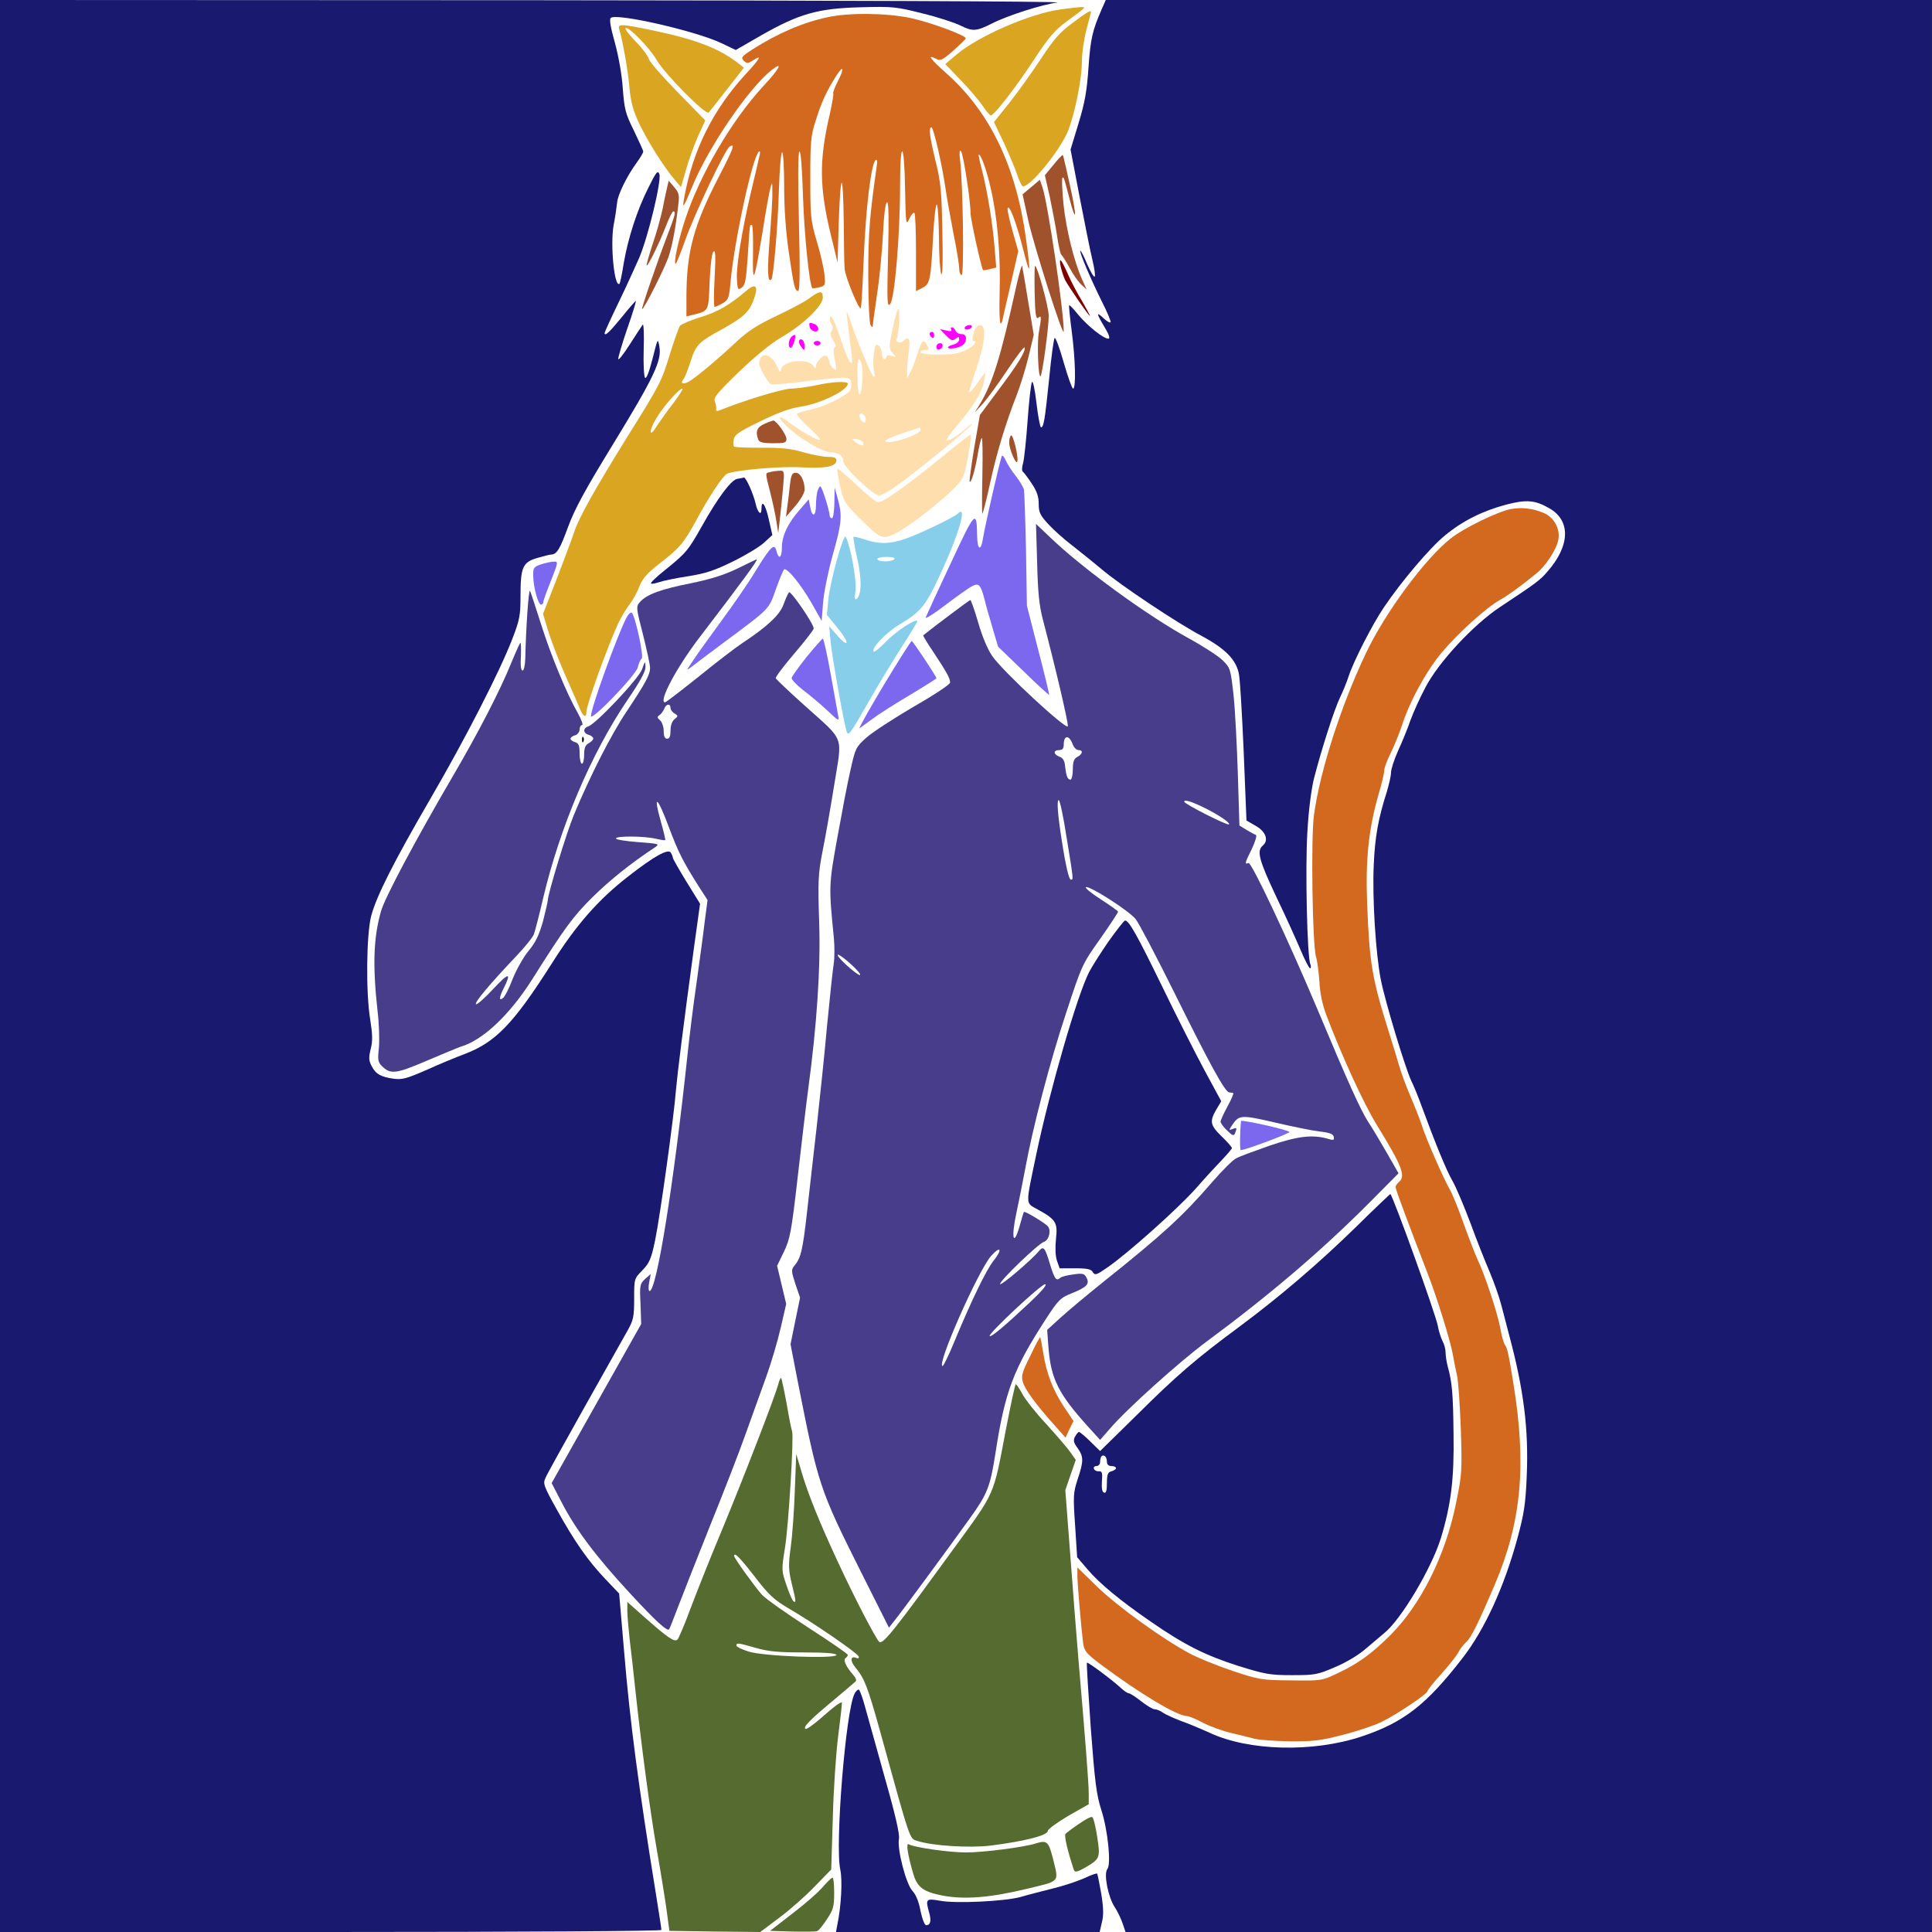 <?xml version="1.0" encoding="UTF-8" standalone="no"?>
<svg
   xmlns:dc="http://purl.org/dc/elements/1.1/"
   xmlns:cc="http://creativecommons.org/ns#"
   xmlns:rdf="http://www.w3.org/1999/02/22-rdf-syntax-ns#"
   xmlns:svg="http://www.w3.org/2000/svg"
   xmlns="http://www.w3.org/2000/svg"
   xmlns:sodipodi="http://sodipodi.sourceforge.net/DTD/sodipodi-0.dtd"
   xmlns:inkscape="http://www.inkscape.org/namespaces/inkscape"
   version="1.0"
   width="850pt"
   height="850pt"
   viewBox="0 0 850 850"
   preserveAspectRatio="xMidYMid meet"
   id="svg102"
   sodipodi:docname="35 #4837.svg"
   inkscape:version="0.92.2 5c3e80d, 2017-08-06">
  <defs
     id="defs106" />
  <sodipodi:namedview
     pagecolor="#ffffff"
     bordercolor="#666666"
     borderopacity="1"
     objecttolerance="10"
     gridtolerance="10"
     guidetolerance="10"
     inkscape:pageopacity="0"
     inkscape:pageshadow="2"
     inkscape:window-width="1920"
     inkscape:window-height="978"
     id="namedview104"
     showgrid="false"
     inkscape:zoom="0.58897835"
     inkscape:cx="444.42642"
     inkscape:cy="710.15393"
     inkscape:window-x="0"
     inkscape:window-y="1"
     inkscape:window-maximized="1"
     inkscape:current-layer="svg102" />
  <g
     transform="translate(0,850) scale(0.1,-0.1)"
     fill="#000000"
     stroke="none"
     id="g100">
    <path
       d="M0 4250 l0 -4250 1455 0 c853 0 1455 4 1455 9 0 5 -11 76 -24 157 -77 476 -114 755 -140 1066 l-22 257 -60 63 c-78 82 -137 167 -214 306 -58 104 -62 115 -50 140 6 15 84 155 172 312 88 157 173 308 189 336 26 46 29 61 29 140 0 88 0 88 36 125 31 32 39 50 56 131 22 107 83 545 92 663 7 77 30 263 81 639 l25 180 -60 97 c-33 54 -60 101 -60 106 0 4 -4 14 -9 22 -12 18 -73 -16 -186 -104 -133 -103 -230 -214 -338 -385 -168 -264 -246 -345 -382 -397 -38 -14 -115 -46 -170 -71 -85 -37 -106 -43 -143 -38 -56 8 -79 20 -97 56 -13 24 -13 38 -4 75 9 35 8 64 -2 128 -20 119 -17 375 4 457 23 87 99 238 263 520 153 263 304 558 358 699 32 83 36 103 36 186 0 129 9 151 73 170 28 8 55 15 61 15 26 1 39 23 75 121 30 81 74 162 199 366 179 293 214 366 203 428 -7 39 -7 38 -30 -53 -15 -58 -27 -90 -33 -84 -5 5 -8 61 -6 125 2 64 0 113 -4 109 -3 -4 -29 -43 -57 -87 -28 -44 -51 -73 -51 -64 0 9 18 70 40 134 23 65 39 119 38 121 -2 1 -30 -31 -63 -72 -53 -65 -75 -86 -75 -69 0 3 27 63 61 133 34 70 74 159 91 197 40 94 99 340 89 369 -7 18 -14 10 -48 -59 -50 -99 -90 -223 -109 -334 -7 -46 -16 -86 -18 -89 -23 -22 -42 173 -26 259 7 35 13 79 15 97 3 36 43 117 86 176 16 22 29 44 29 49 0 5 -19 46 -41 92 -37 75 -42 93 -49 186 -4 62 -19 143 -35 202 -18 64 -25 101 -18 108 23 23 374 -57 487 -111 l63 -30 113 65 c167 95 249 118 436 123 142 4 158 2 272 -27 67 -16 143 -41 169 -54 52 -26 69 -25 138 10 66 34 222 84 288 92 34 5 -999 9 -2295 10 l-2358 1 0 -4250z"
       id="path4"
       style="fill:#191970" />
    <path
       d="M4846 8457 c-40 -92 -48 -127 -57 -253 -7 -104 -16 -155 -44 -247 l-35 -115 40 -209 c22 -114 47 -239 56 -276 9 -37 14 -71 10 -74 -3 -4 -18 21 -33 55 -14 34 -28 61 -30 59 -5 -6 45 -123 93 -220 25 -49 43 -92 40 -95 -4 -3 -17 5 -31 18 -33 31 -32 22 5 -40 20 -33 25 -50 16 -50 -21 0 -90 55 -131 104 -21 26 -39 45 -41 43 -2 -2 3 -52 11 -113 16 -121 20 -254 6 -254 -4 0 -23 52 -41 115 -18 64 -36 112 -40 108 -4 -4 -15 -84 -24 -178 -19 -183 -24 -215 -36 -215 -4 0 -13 48 -20 107 -7 62 -16 100 -20 92 -4 -8 -13 -84 -19 -170 -6 -85 -15 -170 -20 -187 -5 -17 -6 -34 -1 -37 4 -3 22 -26 39 -52 23 -34 31 -58 31 -90 0 -37 6 -50 43 -90 23 -25 69 -66 102 -91 33 -26 92 -73 130 -105 85 -72 331 -236 442 -295 106 -57 153 -106 164 -169 5 -26 14 -182 21 -346 l12 -297 40 -23 c45 -25 59 -64 32 -87 -28 -23 -17 -64 57 -221 41 -85 89 -191 108 -236 19 -45 38 -83 43 -83 4 0 5 8 1 18 -14 31 -23 424 -13 582 5 92 17 187 29 235 32 125 90 306 114 355 12 25 30 68 39 96 21 65 106 231 156 304 77 114 203 262 267 314 77 64 165 108 270 136 88 23 127 20 189 -16 96 -54 92 -166 -9 -280 -32 -37 -45 -47 -208 -155 -116 -77 -269 -241 -327 -352 -24 -45 -54 -111 -67 -147 -12 -36 -37 -96 -54 -133 -17 -38 -31 -81 -31 -95 0 -15 -9 -54 -19 -87 -37 -115 -52 -199 -57 -319 -7 -151 9 -394 31 -506 20 -100 107 -387 134 -445 11 -22 31 -71 45 -110 60 -163 109 -283 136 -330 16 -27 51 -111 79 -185 27 -74 66 -172 85 -216 19 -45 42 -110 51 -145 9 -35 25 -95 35 -134 64 -239 86 -414 77 -620 -5 -122 -12 -166 -41 -273 -58 -213 -143 -399 -240 -525 -160 -207 -260 -285 -446 -347 -214 -71 -497 -64 -669 17 -42 19 -100 43 -129 53 -28 11 -62 26 -74 34 -12 9 -29 16 -38 16 -8 0 -35 16 -59 35 -24 19 -49 35 -54 35 -6 0 -22 11 -36 24 -35 33 -145 115 -149 111 -2 -2 6 -131 17 -287 18 -239 25 -295 47 -363 29 -91 43 -237 26 -258 -17 -20 3 -123 32 -167 13 -19 28 -52 35 -72 l13 -38 1774 0 1774 0 0 4250 0 4250 -1817 0 -1818 0 -19 -43z"
       id="path6"
       style="fill:#191970" />
    <path
       d="M4669 8459 c-134 -17 -366 -118 -463 -201 l-47 -40 69 -72 c38 -39 81 -90 97 -114 15 -23 31 -41 35 -40 19 7 110 125 186 241 72 109 95 135 154 178 39 28 70 52 70 55 0 5 -17 4 -101 -7z"
       id="path8"
       style="fill:#daa520" />
    <path
       d="M4717 8398 c-55 -41 -81 -71 -141 -162 -40 -61 -102 -147 -138 -192 l-65 -81 44 -92 c23 -51 50 -114 59 -142 9 -27 20 -49 25 -49 35 0 168 165 200 249 30 81 59 226 59 301 0 36 9 99 20 140 11 41 20 76 20 78 0 9 -24 -6 -83 -50z"
       id="path10"
       style="fill:#daa520" />
    <path
       d="M3640 8424 c-108 -23 -217 -70 -329 -141 -48 -31 -52 -36 -39 -50 14 -13 18 -13 42 2 41 27 31 8 -35 -63 -141 -154 -230 -331 -268 -538 -11 -59 -5 -51 35 46 71 173 247 431 349 512 53 41 35 6 -35 -69 -141 -152 -280 -390 -345 -587 -32 -97 -53 -196 -42 -196 3 0 22 48 43 107 41 114 174 396 194 408 26 16 17 -8 -45 -128 -113 -217 -145 -334 -145 -535 l0 -84 25 6 c75 19 72 13 77 146 3 73 10 126 17 133 9 9 10 -19 5 -116 -4 -70 -4 -127 0 -127 5 0 20 7 36 16 25 15 28 24 34 93 17 181 95 544 124 573 7 7 8 -2 1 -28 -5 -22 -20 -88 -35 -149 -40 -170 -65 -325 -62 -382 3 -48 4 -51 22 -38 15 12 19 35 26 142 10 148 8 133 18 133 4 0 6 -55 5 -122 -3 -151 5 -132 42 92 14 91 30 179 35 195 7 27 8 24 8 -20 1 -27 -5 -122 -12 -210 -11 -138 -9 -192 8 -174 9 9 29 244 33 397 3 89 9 162 14 162 5 0 9 -66 9 -149 0 -98 7 -197 20 -288 23 -157 27 -173 42 -173 7 0 8 97 3 304 -5 194 -4 305 2 309 6 4 12 -70 16 -201 6 -172 28 -386 41 -400 2 -1 16 0 31 4 26 7 27 9 22 58 -3 28 -18 94 -34 146 -26 89 -28 106 -28 275 0 161 2 188 24 255 24 78 47 128 88 193 34 54 40 40 9 -21 -14 -27 -23 -52 -20 -54 2 -3 -5 -43 -15 -89 -48 -205 -47 -323 6 -539 l28 -115 5 172 c3 94 8 175 13 179 4 4 8 -71 9 -167 1 -96 2 -191 4 -211 2 -35 63 -183 71 -174 3 2 8 100 13 218 9 219 32 415 52 433 7 7 9 -3 4 -35 -30 -211 -36 -286 -36 -470 0 -115 5 -212 10 -220 7 -11 10 -11 10 -2 0 7 9 70 19 140 11 70 22 189 26 265 4 85 11 137 18 137 7 0 8 -72 4 -232 -5 -206 -4 -230 9 -216 20 20 44 303 44 522 0 212 19 195 22 -19 3 -153 4 -159 19 -127 8 18 18 29 22 25 4 -3 7 -82 7 -175 l0 -169 29 15 c33 17 36 33 47 239 4 70 11 127 15 127 5 0 9 -64 10 -142 0 -79 5 -152 10 -163 6 -13 8 53 5 185 -3 178 -7 219 -30 312 -27 112 -31 148 -18 148 9 0 47 -165 62 -270 6 -41 22 -130 35 -198 14 -68 25 -137 25 -153 0 -16 5 -29 11 -29 11 0 6 404 -7 505 -4 33 -3 47 4 40 10 -11 42 -217 42 -273 0 -26 47 -239 55 -250 2 -2 15 0 30 4 l28 7 -7 86 c-8 103 -32 251 -56 344 -10 37 -16 67 -14 67 10 0 34 -65 52 -145 30 -126 45 -299 40 -463 -3 -129 2 -166 15 -110 2 13 19 84 36 158 l31 135 -25 88 c-14 49 -24 94 -22 101 8 18 38 -62 68 -179 32 -127 35 -115 13 45 -44 320 -159 558 -352 729 -70 62 -85 84 -43 62 18 -10 28 -5 75 36 30 27 55 51 55 54 2 13 -159 72 -244 90 -107 22 -270 24 -365 3z"
       id="path12"
       style="fill:#d2691e" />
    <path
       d="M2724 8373 c15 -49 38 -178 45 -255 6 -67 16 -103 43 -161 37 -78 107 -189 155 -246 l29 -34 23 79 c12 43 36 109 53 147 l31 67 -120 123 c-66 67 -124 133 -128 147 -4 14 -30 49 -58 77 -28 29 -48 55 -45 59 11 11 106 -86 137 -140 36 -62 217 -245 229 -231 5 6 42 52 82 104 l73 93 -24 19 c-83 65 -186 105 -371 144 -143 30 -161 31 -154 8z"
       id="path14"
       style="fill:#daa520" />
    <path
       d="M4635 7775 l-38 -46 22 -97 c11 -53 26 -131 32 -172 6 -41 14 -77 18 -80 4 -3 20 -28 36 -57 15 -29 38 -62 52 -75 l24 -22 -20 44 c-37 84 -70 220 -82 331 -6 61 -8 113 -5 116 6 7 7 3 31 -90 31 -119 33 -80 3 55 -16 73 -30 134 -32 136 -2 2 -21 -18 -41 -43z"
       id="path16"
       style="fill:#a0522d" />
    <path
       d="M4537 7677 l-38 -32 25 -115 c25 -112 155 -522 156 -488 1 85 -70 567 -94 635 l-11 32 -38 -32z"
       id="path18"
       style="fill:#a0522d" />
    <path
       d="M2936 7680 c-3 -14 -13 -57 -20 -95 -8 -39 -28 -111 -45 -160 -16 -49 -28 -91 -26 -93 5 -6 57 101 86 176 13 34 27 62 31 62 13 0 9 -14 -26 -106 -45 -118 -116 -324 -111 -324 9 0 104 189 118 235 16 50 30 126 41 222 6 45 3 55 -18 80 l-24 28 -6 -25z"
       id="path20"
       style="fill:#a0522d" />
    <path
       d="M4666 7330 c4 -19 13 -47 20 -62 16 -30 104 -158 109 -158 2 0 -13 28 -33 63 -21 34 -49 87 -62 117 -31 70 -42 84 -34 40z"
       id="path22"
       style="fill:#800000" />
    <path
       d="M4471 7240 c-68 -310 -104 -426 -161 -520 l-22 -35 36 39 c19 21 68 88 108 148 40 60 74 105 76 99 5 -16 -28 -71 -119 -192 l-78 -105 -25 -145 c-13 -79 -22 -146 -20 -148 7 -7 23 48 35 116 6 38 14 71 18 76 4 4 5 -70 3 -165 -2 -95 -2 -171 0 -168 3 3 18 61 33 130 29 136 71 272 117 389 16 41 40 118 53 171 l23 97 -24 144 c-13 79 -25 151 -27 159 -1 8 -13 -32 -26 -90z"
       id="path24"
       style="fill:#a0522d" />
    <path
       d="M4552 7211 c2 -94 6 -117 16 -109 14 12 15 5 2 -67 -8 -49 -2 -200 8 -190 8 7 36 215 36 265 0 39 -50 220 -60 220 -3 0 -3 -54 -2 -119z"
       id="path26"
       style="fill:#a0522d" />
    <path
       d="M3280 7218 c-71 -61 -124 -91 -200 -114 -42 -13 -82 -30 -88 -37 -5 -6 -24 -59 -42 -117 -40 -129 -42 -135 -187 -367 -149 -240 -217 -362 -238 -427 -9 -28 -44 -120 -76 -204 l-60 -153 25 -82 c14 -45 49 -134 77 -197 28 -63 56 -127 62 -142 13 -32 27 -37 27 -10 0 31 90 280 141 392 12 24 33 60 48 80 15 19 35 55 44 80 14 35 33 57 88 100 88 68 107 90 160 187 60 111 120 201 138 209 43 17 233 33 326 28 105 -6 155 3 155 31 0 11 -11 15 -38 15 -20 0 -69 9 -107 20 -52 16 -98 21 -184 20 -62 0 -117 2 -121 5 -4 2 -5 16 -2 31 4 22 23 35 116 80 75 37 132 58 174 64 88 12 212 72 212 102 0 12 -67 9 -140 -7 -36 -8 -85 -14 -110 -15 -37 0 -210 -53 -313 -95 -13 -5 -18 -4 -16 6 1 8 -2 23 -6 33 -7 16 11 38 106 130 71 68 142 126 185 151 96 55 184 139 184 176 0 33 -14 31 -66 -8 -17 -12 -79 -45 -138 -73 -81 -38 -124 -66 -170 -108 -76 -72 -172 -153 -209 -177 -29 -19 -47 -14 -30 7 6 7 18 38 28 68 26 83 36 94 141 151 100 56 123 78 144 142 17 52 2 62 -40 25z m-317 -491 c-27 -34 -59 -80 -73 -101 -33 -55 -38 -26 -4 31 29 51 101 133 116 133 5 0 -13 -28 -39 -63z"
       id="path28"
       style="fill:#daa520" />
    <path
       d="M3927 7054 c-17 -83 -17 -87 0 -107 18 -19 17 -19 -4 -13 -14 5 -23 3 -23 -3 0 -6 -4 -11 -10 -11 -5 0 -10 11 -10 24 0 13 -6 29 -14 35 -12 10 -16 5 -21 -32 -4 -25 -4 -60 0 -79 5 -22 4 -30 -3 -23 -12 12 -71 155 -97 233 -9 29 -18 52 -20 50 -1 -2 4 -48 11 -103 16 -121 16 -128 5 -120 -5 3 -24 48 -41 100 -17 52 -36 97 -41 100 -12 8 -11 -16 1 -35 5 -9 5 -19 -2 -27 -7 -9 -5 -20 7 -40 11 -15 14 -28 8 -30 -6 -2 -7 -19 -2 -46 11 -58 11 -61 -6 -47 -8 7 -15 18 -15 24 0 6 -4 17 -9 25 -7 10 -12 10 -30 -5 -11 -10 -21 -25 -21 -34 -1 -12 -3 -12 -14 3 -25 32 -132 20 -139 -17 -3 -18 -6 -16 -20 16 -25 56 -76 61 -77 8 0 -16 37 -81 51 -90 5 -3 73 2 151 12 79 10 157 17 173 16 26 -3 30 -7 30 -32 0 -25 -8 -34 -60 -62 -33 -19 -85 -39 -115 -45 -30 -7 -59 -15 -63 -19 -5 -4 18 -30 49 -58 32 -29 55 -54 52 -57 -6 -7 -93 43 -144 82 -43 32 -44 16 -1 -24 55 -53 157 -113 192 -113 34 0 55 -15 55 -40 0 -24 132 -150 157 -150 11 0 49 21 84 47 90 65 317 251 325 266 4 7 -6 0 -22 -14 -38 -35 -83 -63 -90 -57 -3 3 19 34 49 69 71 84 105 139 116 189 5 22 7 40 5 40 -1 0 -17 -21 -34 -46 -18 -25 -34 -44 -36 -41 -2 2 12 48 31 103 39 113 47 194 17 194 -11 0 -21 -12 -28 -35 -6 -19 -7 -35 -3 -35 22 0 5 -22 -31 -40 -30 -15 -59 -20 -120 -20 -47 0 -80 4 -80 10 0 6 9 10 20 10 18 0 19 3 10 20 -17 31 -25 24 -44 -37 -10 -32 -24 -69 -32 -83 l-13 -25 0 35 c0 19 4 59 8 88 7 53 -1 66 -26 41 -12 -12 -37 -3 -28 10 9 15 16 131 8 131 -5 0 -16 -39 -26 -86z m-134 -167 c6 -39 -3 -128 -12 -122 -11 6 -12 155 -2 155 4 0 11 -15 14 -33z m14 -222 c8 -22 -6 -33 -17 -15 -13 20 -12 30 0 30 6 0 13 -7 17 -15z m243 -56 c0 -22 -143 -68 -155 -50 -2 5 30 20 73 34 42 14 78 25 80 26 1 1 2 -4 2 -10z m-252 -56 c5 -18 -10 -16 -34 2 -18 15 -18 15 5 13 14 -2 26 -9 29 -15z"
       id="path30"
       style="fill:#ffdead" />
    <path
       d="M3562 7063 c4 -22 38 -30 38 -10 0 8 -7 18 -16 21 -23 9 -26 8 -22 -11z"
       id="path32"
       style="fill:#ff00ff" />
    <path
       d="M4245 7060 c-3 -5 1 -10 9 -10 8 0 18 5 21 10 3 6 -1 10 -9 10 -8 0 -18 -4 -21 -10z"
       id="path34"
       style="fill:#ff00ff" />
    <path
       d="M4185 7050 c4 -7 -3 -9 -22 -4 l-28 6 27 -28 c23 -23 29 -25 42 -14 13 10 16 10 16 -4 0 -8 -11 -18 -25 -22 -34 -8 -32 -22 3 -16 35 6 52 20 52 43 0 12 -7 19 -20 19 -11 0 -23 7 -26 15 -4 8 -10 15 -16 15 -5 0 -6 -5 -3 -10z"
       id="path36"
       style="fill:#ff00ff" />
    <path
       d="M4090 7031 c0 -6 5 -13 10 -16 6 -3 10 1 10 9 0 9 -4 16 -10 16 -5 0 -10 -4 -10 -9z"
       id="path38"
       style="fill:#ff00ff" />
    <path
       d="M3482 7018 c-14 -14 -16 -48 -3 -48 9 0 25 49 18 56 -2 2 -9 -2 -15 -8z"
       id="path40"
       style="fill:#ff00ff" />
    <path
       d="M3516 7002 c-3 -5 1 -18 9 -28 14 -18 14 -18 15 3 0 23 -15 39 -24 25z"
       id="path42"
       style="fill:#ff00ff" />
    <path
       d="M3580 6990 c0 -5 7 -10 15 -10 8 0 15 5 15 10 0 6 -7 10 -15 10 -8 0 -15 -4 -15 -10z"
       id="path44"
       style="fill:#ff00ff" />
    <path
       d="M4120 6974 c0 -9 5 -14 12 -12 18 6 21 28 4 28 -9 0 -16 -7 -16 -16z"
       id="path46"
       style="fill:#ff00ff" />
    <path
       d="M3363 6635 c-33 -14 -40 -34 -27 -69 5 -12 21 -16 65 -16 52 0 59 2 59 19 0 19 -45 81 -58 81 -4 -1 -22 -7 -39 -15z"
       id="path48"
       style="fill:#a0522d" />
    <path
       d="M4130 6478 c-147 -119 -244 -188 -267 -188 -8 0 -50 34 -94 76 -44 42 -82 74 -85 72 -2 -3 3 -37 12 -76 15 -68 20 -76 84 -140 97 -97 104 -99 168 -64 63 34 190 134 251 195 41 42 44 51 60 141 10 53 15 96 12 95 -3 0 -67 -50 -141 -111z"
       id="path50"
       style="fill:#ffdead" />
    <path
       d="M4448 6584 c-5 -4 -8 -18 -8 -31 0 -30 32 -103 36 -83 5 23 -20 123 -28 114z"
       id="path52"
       style="fill:#a0522d" />
    <path
       d="M4408 6494 c-7 -11 -74 -305 -83 -361 -9 -60 -25 -54 -26 10 -2 117 -8 111 -117 -123 -57 -121 -106 -228 -109 -236 -3 -9 35 15 85 53 50 38 103 76 117 83 31 17 39 9 56 -55 5 -22 21 -78 35 -125 l25 -85 111 -107 c61 -60 113 -107 114 -105 1 1 -20 90 -48 197 l-50 195 -4 245 c-3 135 -7 254 -9 266 -3 11 -19 38 -36 60 -17 21 -37 52 -44 68 -7 16 -15 25 -17 20z"
       id="path54"
       style="fill:#7b68ee" />
    <path
       d="M3388 6423 c-22 -5 -22 1 1 -91 11 -43 23 -99 27 -127 l8 -50 7 60 c4 33 10 95 14 138 7 76 6 77 -17 76 -12 -1 -31 -3 -40 -6z"
       id="path56"
       style="fill:#a0522d" />
    <path
       d="M3475 6363 c-3 -32 -9 -76 -12 -98 l-5 -39 41 48 c23 27 41 58 41 71 0 40 -18 75 -39 75 -16 0 -21 -9 -26 -57z"
       id="path58"
       style="fill:#a0522d" />
    <path
       d="M3243 6393 c-27 -5 -86 -85 -155 -208 -59 -105 -70 -119 -161 -192 -38 -30 -66 -57 -63 -60 3 -3 19 0 37 6 17 6 75 18 128 26 76 12 117 26 196 65 55 27 117 64 137 83 l36 33 -16 71 c-15 66 -32 88 -32 42 0 -30 -17 -14 -25 23 -10 45 -43 118 -52 117 -4 -1 -18 -4 -30 -6z"
       id="path60"
       style="fill:#191970" />
    <path
       d="M3596 6338 c-3 -13 -6 -40 -6 -60 0 -49 -16 -57 -25 -11 l-7 36 -38 -44 c-53 -59 -80 -117 -80 -167 0 -47 -14 -56 -24 -16 -9 36 -24 22 -93 -90 -30 -50 -97 -147 -148 -216 -50 -69 -107 -147 -125 -175 -31 -45 -32 -48 -9 -30 14 11 81 62 150 113 199 148 191 140 223 231 16 45 32 83 36 86 13 8 74 -67 121 -149 l44 -78 6 78 c3 44 22 138 42 210 41 144 43 175 23 249 l-14 50 -1 -67 c-1 -38 -5 -68 -11 -68 -5 0 -10 5 -10 12 0 21 -34 128 -41 128 -4 0 -9 -10 -13 -22z"
       id="path62"
       style="fill:#7b68ee" />
    <path
       d="M6645 6260 c-58 -12 -202 -82 -260 -127 -113 -88 -290 -326 -376 -508 -109 -229 -201 -515 -228 -710 -14 -97 -7 -573 9 -625 6 -19 12 -69 15 -110 2 -48 13 -100 30 -145 68 -180 164 -389 221 -482 112 -182 130 -227 99 -253 -8 -7 -15 -17 -15 -23 0 -10 59 -168 140 -377 41 -105 100 -295 111 -355 5 -27 13 -70 19 -95 6 -25 13 -132 17 -238 6 -184 5 -199 -22 -330 -47 -228 -154 -442 -289 -577 -83 -82 -140 -124 -234 -168 -66 -31 -69 -32 -202 -30 -129 1 -141 3 -255 41 -66 22 -153 57 -192 78 -121 65 -313 204 -406 293 l-87 85 0 -35 c0 -38 17 -231 25 -296 5 -37 13 -47 78 -96 170 -127 336 -227 379 -227 8 0 40 -13 70 -29 30 -16 85 -36 123 -45 39 -9 86 -21 105 -26 20 -5 90 -10 155 -11 103 -1 136 3 235 29 64 16 140 42 170 57 70 35 200 123 200 134 0 5 27 39 60 75 32 36 66 78 74 93 8 16 24 37 36 48 23 21 52 79 127 255 117 275 140 525 81 885 -20 125 -27 157 -37 168 -5 7 -15 41 -21 77 -13 68 -70 239 -100 300 -9 19 -36 89 -60 155 -23 66 -51 134 -61 151 -25 42 -107 228 -124 284 -8 25 -31 83 -51 130 -20 47 -41 105 -48 130 -7 25 -29 97 -49 160 -70 224 -82 294 -92 550 -8 196 6 332 50 485 14 47 25 94 25 105 0 12 13 46 29 78 15 31 36 82 46 112 35 111 107 243 177 328 73 87 198 200 258 233 34 19 91 60 159 116 43 34 89 106 97 149 9 47 -19 98 -64 117 -49 21 -98 26 -147 17z"
       id="path64"
       style="fill:#d2691e" />
    <path
       d="M4215 6241 c-17 -17 -170 -90 -230 -111 -70 -24 -116 -25 -179 -4 -26 9 -49 14 -51 12 -2 -2 5 -44 16 -93 21 -92 20 -159 -1 -179 -10 -8 -11 0 -6 35 6 43 -22 197 -43 237 -10 17 -69 -196 -77 -278 l-6 -65 47 -58 c54 -65 52 -94 -2 -32 l-35 40 6 -65 c5 -61 60 -368 71 -399 8 -21 15 -11 98 134 41 72 106 179 145 240 39 60 70 111 68 113 -10 10 -95 -46 -138 -91 -26 -27 -51 -47 -54 -44 -13 13 50 80 108 116 105 63 121 84 197 251 73 160 106 280 66 241z m-280 -201 c-3 -5 -22 -10 -41 -10 -19 0 -34 5 -34 10 0 6 18 10 41 10 24 0 38 -4 34 -10z"
       id="path66"
       style="fill:#87ceeb" />
    <path
       d="M4563 6025 c3 -129 9 -189 25 -250 58 -221 113 -457 110 -470 -4 -20 -285 240 -332 308 -21 30 -44 85 -62 147 -16 55 -32 100 -35 100 -4 0 -152 -111 -207 -155 -2 -2 19 -36 46 -76 58 -88 72 -113 72 -132 0 -8 -69 -54 -160 -106 -87 -51 -181 -112 -208 -136 -47 -42 -49 -48 -70 -142 -13 -54 -38 -188 -58 -298 -38 -210 -38 -215 -15 -445 3 -36 3 -85 -1 -110 -4 -25 -17 -146 -29 -270 -11 -124 -32 -322 -45 -440 -14 -118 -33 -293 -44 -388 -19 -167 -27 -199 -57 -233 -12 -15 -11 -25 6 -77 l21 -61 -21 -102 -21 -103 31 -160 c91 -460 95 -475 281 -846 l121 -241 22 28 c26 31 238 319 334 453 78 109 89 137 113 289 41 267 79 368 219 584 57 88 66 97 116 117 67 27 80 41 65 69 -9 18 -17 20 -58 14 -26 -3 -51 -10 -56 -14 -19 -17 -26 -8 -47 61 -22 73 -28 80 -49 55 -33 -40 -170 -156 -170 -144 0 16 167 176 192 185 23 7 34 50 18 69 -12 14 -101 68 -105 63 -2 -2 -10 -29 -19 -62 -27 -94 -38 -54 -15 54 11 52 29 140 39 195 33 182 110 477 181 690 68 207 70 213 149 324 44 63 80 117 79 120 0 3 -35 28 -77 55 -42 27 -71 51 -64 53 17 6 186 -102 218 -140 14 -17 90 -162 169 -321 158 -319 224 -440 243 -442 7 -1 15 -2 18 -3 3 0 -8 -27 -25 -58 -17 -31 -31 -62 -31 -68 0 -6 13 -24 29 -39 24 -23 29 -25 35 -11 9 24 8 25 -11 18 -17 -7 -17 -5 -2 17 30 45 39 46 186 12 76 -18 165 -36 198 -40 45 -5 61 -11 63 -24 3 -15 -1 -16 -30 -7 -66 18 -131 10 -254 -32 -65 -23 -131 -47 -145 -55 -15 -7 -63 -55 -107 -106 -127 -147 -215 -228 -473 -434 -75 -60 -162 -133 -194 -162 l-58 -53 6 -79 c11 -138 44 -203 177 -350 l50 -55 42 48 c73 86 308 297 427 385 276 204 506 400 715 610 l129 130 -48 84 c-26 45 -64 110 -86 143 -35 56 -86 168 -223 495 -131 311 -290 648 -303 643 -18 -7 -17 -1 15 63 15 32 23 59 17 61 -5 1 -24 12 -41 22 l-31 19 -7 228 c-4 126 -12 282 -19 347 -13 114 -14 119 -48 152 -18 18 -84 61 -146 95 -182 99 -475 312 -616 449 l-59 56 5 -170z m157 -801 c5 -13 16 -24 25 -24 21 0 19 -17 -5 -30 -15 -8 -20 -21 -20 -55 0 -25 -5 -45 -10 -45 -13 0 -19 15 -24 59 -2 24 -10 37 -25 42 -27 10 -28 29 -1 29 14 0 20 7 20 23 0 44 24 45 40 1z m-27 -411 c31 -190 30 -183 18 -183 -8 0 -23 63 -40 175 -18 114 -22 175 -13 175 5 0 21 -75 35 -167z m612 130 c59 -30 108 -63 102 -70 -7 -6 -197 90 -197 100 0 11 35 0 95 -30z m-1558 -688 c26 -24 43 -44 36 -45 -6 0 -33 20 -60 45 -26 24 -43 44 -36 45 6 0 33 -20 60 -45z m624 -1302 c-32 -40 -99 -179 -172 -355 -24 -59 -48 -108 -52 -108 -29 0 156 418 213 484 43 48 52 30 11 -21z m159 -184 c-111 -104 -169 -153 -176 -147 -8 9 226 228 244 228 11 -1 -15 -31 -68 -81z"
       id="path68"
       style="fill:#483d8b" />
    <path
       d="M3243 5998 c-58 -28 -116 -46 -203 -64 -132 -26 -194 -49 -224 -82 -18 -21 -18 -24 13 -144 17 -68 31 -133 31 -146 0 -31 -20 -67 -103 -192 -68 -101 -162 -286 -232 -455 -32 -76 -115 -349 -115 -376 0 -7 -10 -48 -21 -92 -17 -60 -32 -93 -64 -131 -23 -28 -54 -84 -70 -124 -15 -40 -34 -77 -42 -83 -18 -15 -17 3 1 39 38 75 26 76 -43 2 -38 -41 -73 -72 -77 -68 -7 8 62 90 178 212 37 39 72 82 77 96 5 14 24 86 41 160 74 312 211 634 369 868 57 83 81 127 81 148 -1 27 -2 27 -15 -10 -14 -41 -203 -241 -237 -252 -24 -7 -23 -30 2 -37 11 -3 20 -10 20 -16 0 -6 -9 -15 -20 -21 -15 -8 -20 -21 -20 -50 0 -22 -4 -40 -10 -40 -5 0 -10 20 -10 44 0 36 -4 46 -20 51 -11 3 -20 10 -20 15 0 5 9 12 20 15 11 3 20 15 20 26 0 10 5 19 11 19 6 0 -3 24 -19 53 -48 84 -118 252 -162 392 -23 72 -44 137 -48 145 -6 13 -18 -161 -21 -297 -1 -31 -6 -53 -12 -53 -7 0 -10 23 -7 65 1 35 0 61 -3 57 -3 -4 -21 -43 -39 -87 -50 -124 -148 -313 -259 -502 -164 -281 -299 -534 -315 -593 -33 -116 -37 -238 -15 -437 7 -57 9 -130 6 -163 -6 -52 -4 -63 13 -80 38 -38 62 -35 197 23 71 30 138 58 150 62 97 28 215 140 313 294 145 230 182 280 267 364 75 74 167 148 273 218 24 16 22 17 -72 24 -54 4 -98 11 -98 16 0 12 124 11 175 -1 22 -5 41 -8 42 -6 1 1 -6 34 -17 72 -39 137 -19 125 35 -21 39 -104 61 -147 128 -253 l40 -62 -13 -98 c-6 -53 -23 -175 -36 -270 -14 -95 -31 -235 -39 -310 -60 -567 -136 -1042 -167 -1042 -5 0 -6 17 -2 38 l7 37 -25 -22 c-23 -22 -24 -28 -20 -110 l3 -88 -197 -350 -197 -350 42 -81 c61 -119 151 -240 300 -401 116 -126 167 -172 175 -161 2 2 20 48 41 103 21 55 85 217 142 360 58 143 127 321 153 395 27 74 67 187 90 250 23 63 52 162 65 219 l24 104 -20 84 -20 84 30 62 c27 56 33 87 61 332 17 149 37 318 45 377 39 288 56 540 49 743 -6 179 -4 211 14 305 12 58 35 190 52 295 36 225 50 189 -130 351 -68 61 -125 115 -127 120 -2 5 35 54 82 109 47 55 85 104 85 110 0 20 -101 168 -109 159 -4 -5 -15 -29 -24 -54 -17 -46 -70 -96 -182 -170 -27 -18 -114 -84 -191 -147 -78 -62 -144 -113 -148 -113 -31 0 51 155 155 290 185 242 258 341 248 339 -2 0 -41 -19 -86 -41z m-293 -613 c0 -7 8 -19 18 -24 16 -10 16 -12 0 -25 -11 -8 -18 -27 -18 -50 0 -25 -4 -36 -15 -36 -10 0 -15 10 -15 34 0 18 -7 39 -16 47 -13 11 -14 15 -2 23 8 6 17 19 21 29 8 21 27 23 27 2z"
       id="path70"
       style="fill:#483d8b" />
    <path
       d="M2380 6017 c-32 -11 -35 -15 -34 -52 1 -51 22 -125 34 -125 6 0 10 5 10 10 0 6 15 49 34 95 32 82 33 85 12 84 -11 0 -37 -6 -56 -12z"
       id="path72"
       style="fill:#7b68ee" />
    <path
       d="M2755 5780 c-40 -78 -155 -395 -155 -430 0 -26 199 181 206 214 4 17 11 34 17 38 11 7 -27 184 -43 202 -5 4 -16 -6 -25 -24z"
       id="path74"
       style="fill:#7b68ee" />
    <path
       d="M3549 5610 c-35 -44 -65 -86 -66 -92 -2 -7 21 -31 49 -53 29 -22 77 -62 107 -90 53 -50 54 -50 48 -20 -3 17 -18 99 -33 183 -15 83 -30 152 -34 152 -3 0 -35 -36 -71 -80z"
       id="path76"
       style="fill:#7b68ee" />
    <path
       d="M3887 5484 c-64 -107 -112 -192 -105 -188 7 5 32 23 56 41 24 18 97 65 163 104 65 39 119 73 119 75 0 8 -104 164 -109 164 -3 0 -59 -88 -124 -196z"
       id="path78"
       style="fill:#7b68ee" />
    <path
       d="M2561 5244 c0 -11 3 -14 6 -6 3 7 2 16 -1 19 -3 4 -6 -2 -5 -13z"
       id="path80" />
    <path
       d="M4877 4358 c-35 -51 -74 -112 -86 -136 -52 -102 -172 -517 -231 -797 -49 -235 -50 -215 7 -247 78 -43 87 -57 79 -128 -4 -38 -3 -74 4 -96 l12 -34 68 0 c54 0 71 -4 78 -17 9 -15 16 -13 66 22 88 61 308 257 388 347 40 46 92 102 116 127 23 24 42 47 42 50 0 4 -20 27 -45 51 -51 50 -54 66 -24 118 l22 37 -73 135 c-40 74 -124 240 -186 368 -111 228 -147 292 -164 292 -5 0 -37 -42 -73 -92z"
       id="path82"
       style="fill:#191970" />
    <path
       d="M5460 3568 c-5 -45 -6 -128 -1 -128 20 0 220 75 214 80 -12 11 -212 55 -213 48z"
       id="path84"
       style="fill:#7b68ee" />
    <path
       d="M5965 3101 c-165 -161 -337 -308 -515 -440 -187 -138 -276 -215 -447 -385 l-163 -160 -43 42 c-23 23 -46 42 -50 42 -3 0 -11 -9 -17 -20 -9 -16 -7 -27 11 -51 27 -38 27 -57 0 -138 -19 -58 -20 -73 -11 -202 l9 -140 46 -54 c54 -63 141 -135 277 -229 149 -103 241 -149 385 -195 119 -37 140 -41 238 -41 100 0 112 2 190 36 50 21 106 55 137 83 30 25 65 55 78 66 74 59 208 285 249 417 45 148 59 261 56 458 -2 180 -6 227 -26 300 -5 19 -9 46 -9 60 0 14 -6 37 -14 51 -7 14 -16 43 -20 65 -8 48 -195 566 -209 581 -1 0 -70 -65 -152 -146z m-1095 -1032 c0 -12 7 -19 20 -19 11 0 20 -4 20 -9 0 -5 -9 -11 -20 -14 -16 -4 -20 -14 -20 -52 0 -33 -4 -45 -12 -42 -9 2 -12 19 -10 49 3 39 1 46 -14 45 -9 -1 -19 4 -21 11 -3 6 2 12 11 12 9 0 16 8 16 18 0 10 3 22 6 25 11 10 24 -3 24 -24z"
       id="path86"
       style="fill:#191970" />
    <path
       d="M4533 2535 c-36 -72 -41 -88 -33 -115 10 -34 56 -97 139 -190 l49 -55 17 37 18 36 -41 61 c-49 74 -78 148 -92 238 -6 37 -12 69 -14 70 -1 1 -21 -35 -43 -82z"
       id="path88"
       style="fill:#d2691e" />
    <path
       d="M3425 2413 c-11 -47 -159 -429 -251 -650 -48 -114 -108 -266 -135 -337 -26 -71 -53 -134 -58 -139 -13 -13 -40 5 -141 94 l-80 71 0 -39 c0 -21 5 -76 10 -123 6 -47 17 -147 25 -222 27 -250 64 -530 95 -708 17 -96 36 -215 43 -265 l12 -90 200 -3 200 -2 85 64 c47 35 117 97 156 138 l71 73 7 225 c3 124 14 288 24 365 10 77 17 142 16 144 -5 5 -32 -15 -98 -73 -31 -27 -59 -46 -63 -42 -9 9 20 39 122 124 50 42 94 79 99 84 6 4 1 17 -11 30 -30 34 -45 66 -33 73 5 3 10 10 10 14 0 5 -79 59 -175 121 -96 62 -188 127 -204 145 -34 39 -121 160 -121 169 0 19 23 -4 90 -90 62 -81 85 -102 149 -140 109 -63 304 -197 309 -212 2 -7 -2 -10 -11 -6 -26 10 -28 -13 -3 -43 39 -47 53 -83 105 -269 138 -500 132 -483 166 -493 66 -22 231 -32 322 -21 151 19 253 45 253 65 0 7 41 37 90 66 l90 51 0 47 c0 46 -16 250 -45 586 -8 94 -24 300 -36 460 l-22 289 23 67 23 66 -24 34 c-13 19 -61 74 -106 124 -46 49 -93 109 -105 132 -13 24 -26 43 -29 43 -3 0 -22 -89 -43 -197 -57 -300 -44 -271 -232 -529 -253 -348 -308 -419 -325 -408 -13 8 -113 201 -183 353 -82 176 -133 303 -161 400 l-22 74 -6 -159 c-3 -88 -11 -200 -18 -250 -11 -80 -10 -100 4 -160 20 -80 20 -87 8 -79 -5 3 -19 35 -31 71 -22 64 -22 68 -6 167 16 103 39 486 31 510 -3 6 -14 61 -24 121 -11 59 -22 110 -24 113 -3 2 -8 -9 -12 -24z m-100 -1163 c55 -16 100 -20 212 -20 96 0 143 -4 143 -11 0 -18 -324 -6 -387 15 -29 9 -53 21 -53 26 0 13 5 13 85 -10z"
       id="path90"
       style="fill:#556b2f" />
    <path
       d="M3760 1049 c-39 -72 -87 -668 -63 -775 10 -47 4 -160 -13 -242 l-6 -32 580 0 580 0 10 43 c8 31 7 64 -3 126 -8 45 -16 85 -18 88 -3 2 -29 -7 -58 -21 -30 -13 -92 -34 -139 -45 -47 -12 -110 -28 -140 -37 -69 -19 -287 -30 -357 -16 -59 10 -62 7 -45 -53 10 -35 6 -55 -13 -55 -7 0 -17 25 -25 62 -7 40 -20 72 -35 88 -29 30 -69 187 -60 230 4 18 -15 103 -60 261 -36 129 -75 269 -87 312 -11 43 -25 80 -29 83 -4 2 -13 -5 -19 -17z"
       id="path92"
       style="fill:#191970" />
    <path
       d="M4746 475 c-27 -18 -53 -38 -58 -43 -7 -7 8 -73 37 -160 4 -10 15 -8 45 9 70 40 72 44 57 139 -7 46 -17 85 -22 86 -6 2 -32 -12 -59 -31z"
       id="path94"
       style="fill:#556b2f" />
    <path
       d="M4555 389 c-52 -16 -227 -39 -305 -39 -73 0 -229 22 -252 36 -12 8 -6 -40 18 -123 18 -66 44 -86 132 -103 96 -18 209 -9 370 30 149 36 141 26 114 135 -19 74 -26 80 -77 64z"
       id="path96"
       style="fill:#556b2f" />
    <path
       d="M3620 198 c-19 -23 -79 -75 -134 -117 l-98 -76 98 -3 c53 -1 103 -1 109 2 7 2 26 26 43 52 28 42 32 56 32 116 0 37 -3 68 -7 67 -5 0 -24 -19 -43 -41z"
       id="path98"
       style="fill:#556b2f" />
  </g>
</svg>
